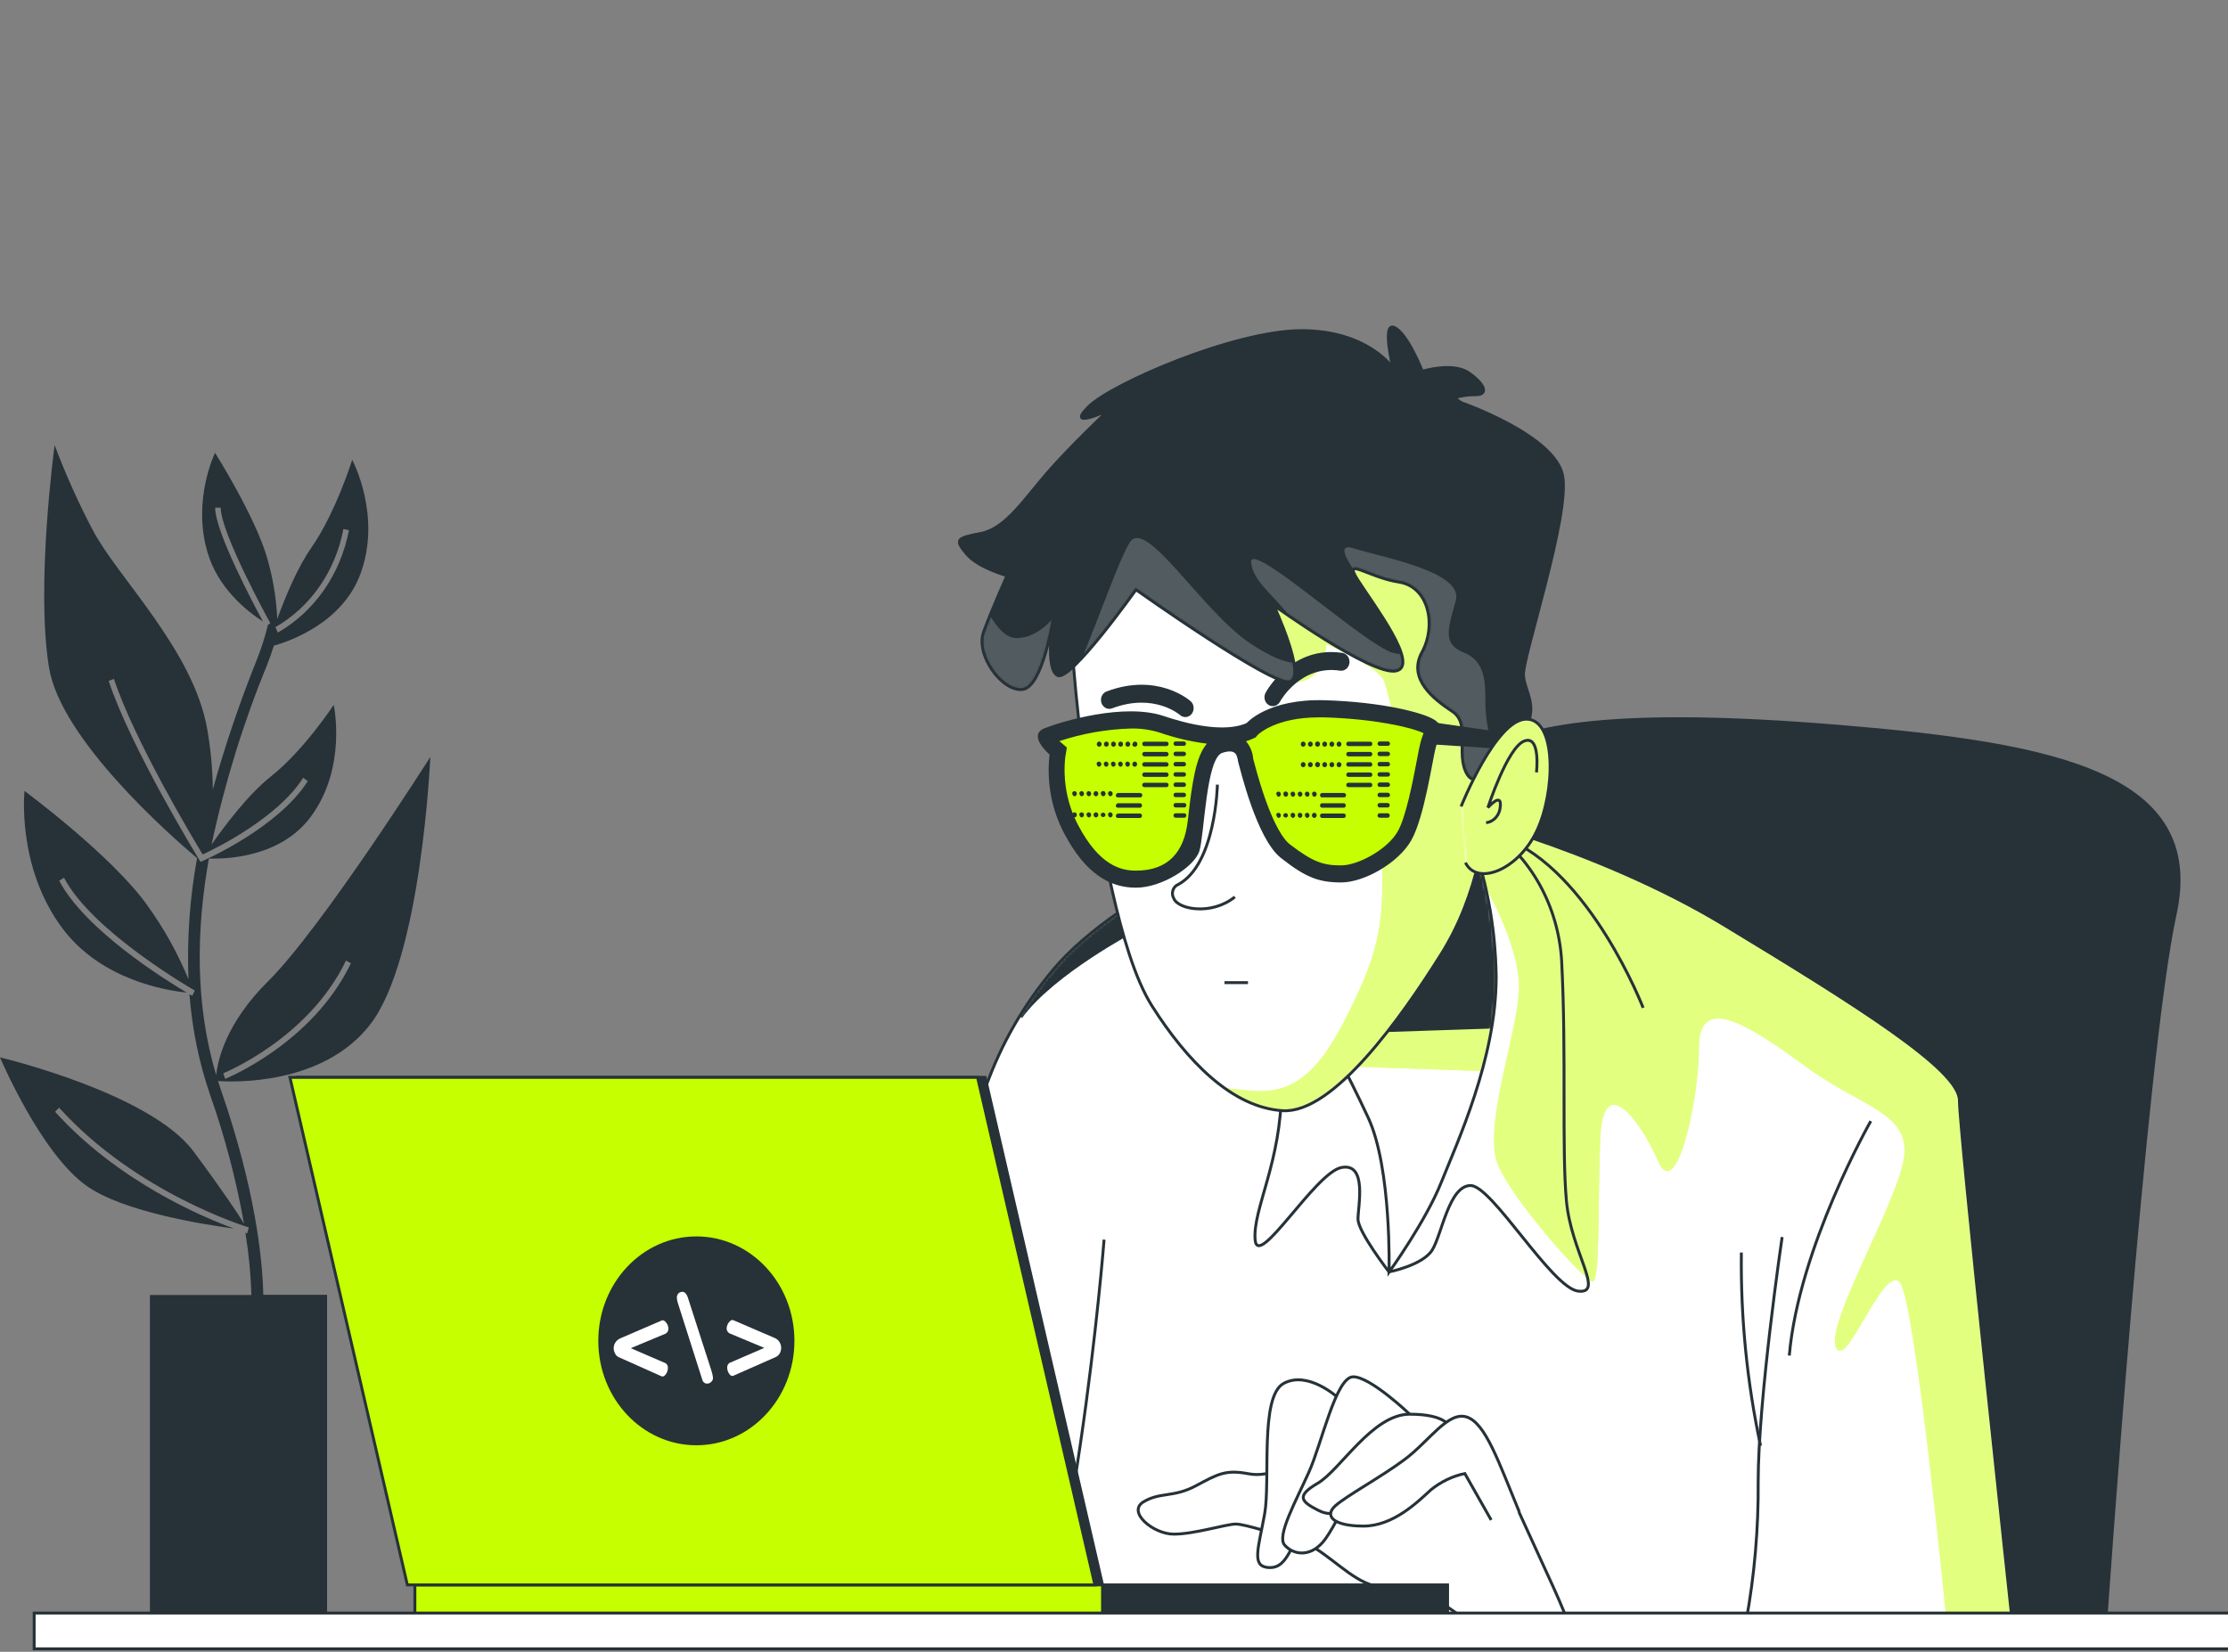<svg width="766" height="568" viewBox="0 0 766 568" fill="none" xmlns="http://www.w3.org/2000/svg">
<rect x="0" y="0" width="766" height="568" fill="#808080" stroke="none"/>
<g clipPath="url(#clip0_72_809)">
<path d="M723.977 557.397C723.977 557.397 737.326 362.568 747.814 314.373C758.302 266.178 706.815 255.924 632.446 249.772C558.076 243.619 523.752 248.746 507.543 260.026C491.334 271.305 484.145 404.466 473.219 451.779C462.292 499.092 454.15 560.473 454.15 560.473L723.977 557.397Z" fill="#263238" stroke="#263238" strokeLinecap="round" strokeLinejoin="round"/>
<path d="M66.532 395.935C76.734 409.655 81.787 417.304 83.885 420.77C81.207 405.675 77.308 390.859 72.234 376.493C68.416 365.354 66.03 353.707 65.14 341.875L66.093 342.428L66.971 340.603C66.627 340.398 31.845 320.546 22.006 301.822L20.347 302.847C29.233 319.746 56.692 336.871 64.206 341.321C57.074 340.583 34.801 336.953 21.548 319.336C5.625 298.192 8.428 271.982 8.428 271.982C8.428 271.982 38.443 294.152 50.609 311.276C56.284 319.107 61.049 327.654 64.797 336.727C64.257 322.766 65.249 308.786 67.752 295.075C57.741 286.605 20.919 254.058 16.876 229.653C12.185 201.454 18.783 153.075 18.783 153.075C22.561 163.112 26.943 172.875 31.902 182.299C40.331 198.419 66.57 223.623 71.261 250.817C72.455 257.622 73.093 264.525 73.168 271.449C77.397 256.274 82.453 241.38 88.309 226.843C89.856 222.952 91.131 218.942 92.123 214.846L92.943 214.313C92.771 214.005 75.876 183.365 75.876 174.567H73.969C73.969 182.771 86.86 207.176 90.426 213.738C84.533 209.924 74.922 202.11 71.356 189.969C65.979 171.942 73.931 155.7 73.931 155.7C73.931 155.7 88.175 178.259 92.066 192.615C93.905 199.182 95 205.965 95.326 212.815C98.053 205.35 102.229 195.219 107.035 188.349C115.463 176.249 121.089 158.12 121.089 158.12C121.089 158.12 131.386 177.254 123.892 197.414C117.733 213.964 100.208 220.321 94.144 222.024C93.477 224.218 92.733 226.351 91.913 228.402C83.71 248.375 77.287 269.141 72.73 290.419C77.096 284.164 85.334 273.151 93.133 266.999C104.46 258.057 114.739 242.388 114.739 242.388C114.739 242.388 119.43 263.922 106.825 280.883C96.528 294.726 78.221 295.403 71.814 295.239C67.486 319.644 66.99 345.115 74.331 369.725C74.808 364.947 77.478 351.944 92.199 337.404C110.772 318.946 147.938 260.292 147.938 260.292C147.938 260.292 144.982 329.631 127.172 352.416C110.849 373.314 80.033 372.083 74.96 371.735C75.304 372.822 75.647 373.909 76.028 374.996C87.756 408.896 90.235 432.665 90.521 445.237H112.45V555.08H51.544V445.298H86.44C86.212 438.133 85.523 430.992 84.381 423.929L85.01 424.113L85.525 422.062C85.143 421.96 46.986 410.393 20.308 380.882L18.936 382.297C40.465 406.127 69.335 418.391 80.414 422.452C69.392 420.996 42.486 416.628 29.996 407.932C14.054 396.858 -9.15527e-05 363.593 -9.15527e-05 363.593C-9.15527e-05 363.593 51.544 375.775 66.532 395.935ZM95.517 217.512C101.753 213.948 107.178 208.944 111.405 202.86C115.631 196.776 118.554 189.761 119.964 182.319L118.057 181.909C116.723 189.039 113.936 195.763 109.897 201.596C105.857 207.43 100.666 212.228 94.697 215.646L95.517 217.512ZM68.553 295.772L68.954 296.367L69.678 296.038C70.746 295.587 95.669 284.554 105.814 268.619L104.232 267.45C95.365 281.416 73.893 291.875 69.678 293.824C66.456 288.491 46.204 254.694 39.168 233.447L37.356 234.144C45.079 257.401 68.305 295.341 68.553 295.731V295.772ZM77.42 370.976C77.707 370.873 107.416 358.835 120.65 331.231L118.953 330.308C106.062 357.194 77.001 368.946 76.753 369.069L77.42 370.976Z" fill="#263238"/>
<path d="M493.26 278.319C493.26 278.319 547.626 290.727 592.934 318.187C638.243 345.648 673.654 367.797 673.654 378.4C673.654 389.003 691.789 557.356 691.789 557.356H279.896C279.896 557.356 320.265 464.33 326.844 424.462C333.423 384.594 340.86 358.835 362.275 333.22C383.689 307.605 446.312 274.792 493.26 278.319Z" fill="white"/>
<mask id="mask0_72_809" style="mask-type:luminance" maskUnits="userSpaceOnUse" x="279" y="278" width="413" height="280">
<path d="M493.26 278.319C493.26 278.319 547.626 290.727 592.934 318.187C638.243 345.648 673.654 367.797 673.654 378.4C673.654 389.003 691.789 557.356 691.789 557.356H279.896C279.896 557.356 320.265 464.33 326.844 424.462C333.423 384.594 340.86 358.835 362.275 333.22C383.689 307.605 446.312 274.792 493.26 278.319Z" fill="white"/>
</mask>
<g mask="url(#mask0_72_809)">
<path d="M652.945 440.643C646.843 435.967 634.638 471.57 631.168 463.202C627.697 454.835 652.945 412.608 654.68 397.575C656.415 382.543 639.882 380.697 620.699 366.649C601.515 352.6 584.105 341.341 584.105 360.086C584.105 378.831 576.268 413.408 570.166 399.442C564.064 385.475 551.001 367.592 550.143 391.936C549.285 416.279 550.143 440.663 547.512 440.663C544.88 440.663 521.387 414.433 515.285 401.308C509.183 388.183 522.264 354.467 522.264 339.475C522.264 324.483 510.06 303.873 510.06 303.873L509.278 282.646C528.786 288.389 562.843 299.976 592.934 318.208C638.243 345.587 673.654 367.797 673.654 378.4C673.654 389.003 691.789 557.356 691.789 557.356H669.249C665.054 515.663 657.254 444.027 652.945 440.643Z" fill="#C6FF00"/>
<path opacity="0.5" d="M652.945 440.643C646.843 435.967 634.638 471.57 631.168 463.202C627.697 454.835 652.945 412.608 654.68 397.575C656.415 382.543 639.882 380.697 620.699 366.649C601.515 352.6 584.105 341.341 584.105 360.086C584.105 378.831 576.268 413.408 570.166 399.442C564.064 385.475 551.001 367.592 550.143 391.936C549.285 416.279 550.143 440.663 547.512 440.663C544.88 440.663 521.387 414.433 515.285 401.308C509.183 388.183 522.264 354.467 522.264 339.475C522.264 324.483 510.06 303.873 510.06 303.873L509.278 282.646C528.786 288.389 562.843 299.976 592.934 318.208C638.243 345.587 673.654 367.797 673.654 378.4C673.654 389.003 691.789 557.356 691.789 557.356H669.249C665.054 515.663 657.254 444.027 652.945 440.643Z" fill="white"/>
<path d="M390.402 319.685C390.402 319.685 361.798 334.717 350.986 349.77C359.676 333.622 372.77 320.736 388.495 312.855L390.402 319.685Z" fill="#263238" stroke="#263238" strokeLinecap="round" strokeLinejoin="round"/>
</g>
<path d="M493.26 278.319C493.26 278.319 547.626 290.727 592.934 318.187C638.243 345.648 673.654 367.797 673.654 378.4C673.654 389.003 691.789 557.356 691.789 557.356H279.896C279.896 557.356 320.265 464.33 326.844 424.462C333.423 384.594 340.86 358.835 362.275 333.22C383.689 307.605 446.312 274.792 493.26 278.319Z" stroke="#263238" strokeLinecap="round" strokeLinejoin="round"/>
<path d="M511.357 284.533C518.73 289.455 524.898 296.206 529.344 304.22C533.79 312.235 536.385 321.279 536.909 330.595C538.549 362.486 536.909 395.278 538.549 412.977C540.189 430.676 551.726 444.888 542.668 443.986C533.61 443.083 513.016 407.665 505.598 407.665C498.18 407.665 495.72 424.503 492.421 429.815C489.122 435.126 477.547 437.362 477.547 437.362C477.547 437.362 466.888 423.621 466.888 419.191C466.888 414.761 470.187 399.688 461.167 401.472C452.147 403.256 432.354 436.91 431.515 426.267C430.675 415.623 440.591 399.606 440.591 374.011C440.591 348.417 452.033 318.187 468.585 299.586C485.137 280.985 494.5 283.159 511.357 284.533Z" fill="white"/>
<mask id="mask1_72_809" style="mask-type:luminance" maskUnits="userSpaceOnUse" x="431" y="283" width="116" height="162">
<path d="M511.357 284.533C518.73 289.455 524.898 296.206 529.344 304.22C533.79 312.235 536.385 321.279 536.909 330.595C538.549 362.486 536.909 395.278 538.549 412.977C540.189 430.676 551.726 444.888 542.668 443.986C533.61 443.083 513.016 407.665 505.598 407.665C498.18 407.665 495.72 424.503 492.421 429.815C489.122 435.126 477.547 437.362 477.547 437.362C477.547 437.362 466.888 423.621 466.888 419.191C466.888 414.761 470.187 399.688 461.167 401.472C452.147 403.256 432.354 436.91 431.515 426.267C430.675 415.623 440.591 399.606 440.591 374.011C440.591 348.417 452.033 318.187 468.585 299.586C485.137 280.985 494.5 283.159 511.357 284.533Z" fill="white"/>
</mask>
<g mask="url(#mask1_72_809)">
<path d="M509.336 284.349L511.376 284.533C518.749 289.455 524.917 296.206 529.363 304.22C533.809 312.235 536.404 321.279 536.929 330.595C538.568 362.486 536.929 395.278 538.568 412.977C539.636 424.38 544.766 434.306 545.891 439.638C539.846 434.86 520.701 412.875 515.285 401.226C509.183 388.121 522.264 354.385 522.264 339.393C522.264 324.402 510.06 303.791 510.06 303.791L509.336 284.349Z" fill="#C6FF00"/>
<path opacity="0.5" d="M509.336 284.349L511.376 284.533C518.749 289.455 524.917 296.206 529.363 304.22C533.809 312.235 536.404 321.279 536.929 330.595C538.568 362.486 536.929 395.278 538.568 412.977C539.636 424.38 544.766 434.306 545.891 439.638C539.846 434.86 520.701 412.875 515.285 401.226C509.183 388.121 522.264 354.385 522.264 339.393C522.264 324.402 510.06 303.791 510.06 303.791L509.336 284.349Z" fill="white"/>
</g>
<path d="M511.357 284.533C518.73 289.455 524.898 296.206 529.344 304.22C533.79 312.235 536.385 321.279 536.909 330.595C538.549 362.486 536.909 395.278 538.549 412.977C540.189 430.676 551.726 444.888 542.668 443.986C533.61 443.083 513.016 407.665 505.598 407.665C498.18 407.665 495.72 424.503 492.421 429.815C489.122 435.126 477.547 437.362 477.547 437.362C477.547 437.362 466.888 423.621 466.888 419.191C466.888 414.761 470.187 399.688 461.167 401.472C452.147 403.256 432.354 436.91 431.515 426.267C430.675 415.623 440.591 399.606 440.591 374.011C440.591 348.417 452.033 318.187 468.585 299.586C485.137 280.985 494.5 283.159 511.357 284.533Z" stroke="#263238" strokeLinecap="round" strokeLinejoin="round"/>
<path d="M504.511 284.759C510.841 301.006 514.195 318.415 514.389 336.03C514.389 364.044 500.926 393.023 495.529 406.538C490.133 420.053 477.566 437.444 477.566 437.444C477.566 437.444 478.482 401.718 470.396 384.327C462.311 366.936 455.141 354.385 455.141 354.385C455.141 354.385 465.019 343.761 479.397 319.623C493.775 295.485 504.511 284.759 504.511 284.759Z" fill="white"/>
<mask id="mask2_72_809" style="mask-type:luminance" maskUnits="userSpaceOnUse" x="455" y="284" width="60" height="154">
<path d="M504.511 284.759C510.841 301.006 514.195 318.415 514.389 336.03C514.389 364.044 500.926 393.023 495.529 406.538C490.133 420.053 477.566 437.444 477.566 437.444C477.566 437.444 478.482 401.718 470.396 384.327C462.311 366.936 455.141 354.385 455.141 354.385C455.141 354.385 465.019 343.761 479.397 319.623C493.775 295.485 504.511 284.759 504.511 284.759Z" fill="white"/>
</mask>
<g mask="url(#mask2_72_809)">
<path d="M461.377 365.89L464.752 342.018C468.699 336.522 473.676 329.098 479.378 319.459C493.737 295.3 504.511 284.595 504.511 284.595C510.841 300.842 514.195 318.251 514.389 335.866C514.184 346.871 512.521 357.789 509.45 368.289L461.777 366.649L461.377 365.89Z" fill="#C6FF00"/>
<path opacity="0.5" d="M461.377 365.89L464.752 342.018C468.699 336.522 473.676 329.098 479.378 319.459C493.737 295.3 504.511 284.595 504.511 284.595C510.841 300.842 514.195 318.251 514.389 335.866C514.184 346.871 512.521 357.789 509.45 368.289L461.777 366.649L461.377 365.89Z" fill="white"/>
<path d="M479.378 319.541C493.737 295.382 504.511 284.677 504.511 284.677C510.841 300.924 514.195 318.333 514.389 335.948C514.346 341.727 513.836 347.491 512.863 353.175L472.666 354.508L462.845 344.643C468.745 336.58 474.263 328.202 479.378 319.541Z" fill="#263238" stroke="#263238" strokeLinecap="round" strokeLinejoin="round"/>
</g>
<path d="M504.511 284.759C510.841 301.006 514.195 318.415 514.389 336.03C514.389 364.044 500.926 393.023 495.529 406.538C490.133 420.053 477.566 437.444 477.566 437.444C477.566 437.444 478.482 401.718 470.396 384.327C462.311 366.936 455.141 354.385 455.141 354.385C455.141 354.385 465.019 343.761 479.397 319.623C493.775 295.485 504.511 284.759 504.511 284.759Z" stroke="#263238" strokeLinecap="round" strokeLinejoin="round"/>
<path d="M564.922 346.551C564.922 346.551 546.806 299.586 517.154 288.081" stroke="#263238" strokeLinecap="round" strokeLinejoin="round"/>
<path d="M643.181 385.516C643.181 385.516 618.392 428.933 615.169 466.135" stroke="#263238" strokeLinecap="round" strokeLinejoin="round"/>
<path d="M612.709 425.385C612.709 425.385 604.471 481.209 604.471 509.469C604.602 525.526 603.222 541.557 600.352 557.315" stroke="#263238" strokeLinecap="round" strokeLinejoin="round"/>
<path d="M605.291 497.144C600.634 475.357 598.419 453.049 598.693 430.696" stroke="#263238" strokeLinecap="round" strokeLinejoin="round"/>
<path d="M379.589 426.267C379.589 426.267 377.11 458.178 371.351 497.144C365.593 536.109 362.294 555.613 362.294 555.613" stroke="#263238" strokeLinecap="round" strokeLinejoin="round"/>
<path d="M513.95 501.84C513.95 501.84 531.398 540.047 533.973 545.605C536.547 551.163 540.437 560.884 540.437 560.884H509.45C509.45 560.884 492.021 548.374 490.076 547.676C488.131 546.979 477.166 547.676 469.424 544.21C461.682 540.744 453.921 531.7 446.179 529.629C438.437 527.557 428.101 524.071 424.859 524.071C421.618 524.071 410.653 527.537 403.559 527.537C396.465 527.537 387.408 519.908 393.128 516.442C398.849 512.976 403.464 515.047 411.206 510.884C418.948 506.721 421.541 505.326 429.283 506.783C437.025 508.239 443.49 503.317 462.216 499.153C480.942 494.99 502.337 493.514 513.95 501.84Z" fill="white" stroke="#263238" strokeLinecap="round" strokeLinejoin="round"/>
<path d="M459.87 480.511C459.87 480.511 449.706 471.201 441.354 475.692C433.002 480.183 436.873 509.1 434.775 520.667C432.678 532.233 430.294 538.324 435.672 538.981C441.049 539.637 443.147 535.125 447.323 524.85C451.499 514.576 459.87 480.511 459.87 480.511Z" fill="white" stroke="#263238" strokeLinecap="round" strokeLinejoin="round"/>
<path d="M484.66 486.295C484.66 486.295 471.216 473.436 465.248 473.436C459.279 473.436 454.493 496.241 449.992 506.249C445.492 516.257 438.894 528.111 441.64 531.269C444.386 534.428 450.011 535.761 454.798 530.306C459.584 524.85 470.053 500.753 473.009 496.897C476.613 493.022 480.51 489.475 484.66 486.295Z" fill="white" stroke="#263238" strokeLinecap="round" strokeLinejoin="round"/>
<path d="M498.409 490.786C498.409 490.786 497.513 486.295 484.66 486.295C471.808 486.295 460.767 505.572 453.005 510.064C445.244 514.555 447.628 516.483 453.291 519.375C458.955 522.266 462.559 519.067 473.905 512.32C485.251 505.572 498.409 490.786 498.409 490.786Z" fill="white" stroke="#263238" strokeLinecap="round" strokeLinejoin="round"/>
<path d="M512.673 522.676L503.615 506.7C499.405 507.593 495.436 509.492 492.002 512.258C487.482 516.36 479.092 524.768 468.756 524.768C458.421 524.768 455.198 521.302 459.069 517.816C462.94 514.33 474.573 508.095 482.963 501.84C491.353 495.585 497.818 485.187 504.263 487.258C510.708 489.33 515.171 502.537 522.341 519.908" fill="white"/>
<path d="M512.673 522.676L503.615 506.7C499.405 507.593 495.436 509.492 492.002 512.258C487.482 516.36 479.092 524.768 468.756 524.768C458.421 524.768 455.198 521.302 459.069 517.816C462.94 514.33 474.573 508.095 482.963 501.84C491.353 495.585 497.818 485.187 504.263 487.258C510.708 489.33 515.171 502.537 522.341 519.908" stroke="#263238" strokeLinecap="round" strokeLinejoin="round"/>
<path d="M368.167 216.712C368.167 216.712 370.665 256.396 374.65 270.341C378.636 284.287 384.185 327.211 396.103 345.976C408.021 364.741 423.525 380.841 440.992 381.927C458.459 383.014 481.876 349.729 495.358 328.278C508.84 306.826 510.308 285.374 514.808 264.455C519.309 243.537 520.281 219.337 513.302 200.613C506.323 181.889 471.35 158.776 441.983 161.462C412.617 164.149 375.661 180.781 368.167 193.107C366.032 196.615 364.895 200.717 364.895 204.909C364.895 209.102 366.032 213.204 368.167 216.712Z" fill="white"/>
<mask id="mask3_72_809" style="mask-type:luminance" maskUnits="userSpaceOnUse" x="364" y="161" width="155" height="221">
<path d="M368.167 216.712C368.167 216.712 370.665 256.396 374.65 270.341C378.636 284.287 384.185 327.211 396.103 345.976C408.021 364.741 423.525 380.841 440.992 381.927C458.459 383.014 481.876 349.729 495.358 328.278C508.84 306.826 510.308 285.374 514.808 264.455C519.309 243.537 520.281 219.337 513.302 200.613C506.323 181.889 471.35 158.776 441.983 161.462C412.617 164.149 375.661 180.781 368.167 193.107C366.032 196.615 364.895 200.717 364.895 204.909C364.895 209.102 366.032 213.204 368.167 216.712Z" fill="white"/>
</mask>
<g mask="url(#mask3_72_809)">
<path d="M513.264 200.613C520.243 219.399 519.251 243.537 514.77 264.456C510.289 285.374 508.783 306.826 495.32 328.278C481.857 349.729 458.402 382.994 440.954 381.928C433.774 381.28 426.883 378.591 420.988 374.134L429.856 375.057C448.162 376.923 456.876 363.819 468.204 338.511C479.531 313.204 472.551 298.233 476.918 293.536C481.285 288.84 481.266 255.124 481.266 255.124C481.266 255.124 477.776 240.133 476.041 234.616C474.306 229.099 455.999 221.49 455.999 221.49C455.999 221.49 455.999 235.539 443.452 234.513C430.904 233.488 422.018 218.681 422.018 218.681L423.773 164.682C429.757 163.2 435.829 162.158 441.945 161.565C471.312 158.776 506.323 181.848 513.264 200.613Z" fill="#C6FF00"/>
<path opacity="0.5" d="M513.264 200.613C520.243 219.399 519.251 243.537 514.77 264.456C510.289 285.374 508.783 306.826 495.32 328.278C481.857 349.729 458.402 382.994 440.954 381.928C433.774 381.28 426.883 378.591 420.988 374.134L429.856 375.057C448.162 376.923 456.876 363.819 468.204 338.511C479.531 313.204 472.551 298.233 476.918 293.536C481.285 288.84 481.266 255.124 481.266 255.124C481.266 255.124 477.776 240.133 476.041 234.616C474.306 229.099 455.999 221.49 455.999 221.49C455.999 221.49 455.999 235.539 443.452 234.513C430.904 233.488 422.018 218.681 422.018 218.681L423.773 164.682C429.757 163.2 435.829 162.158 441.945 161.565C471.312 158.776 506.323 181.848 513.264 200.613Z" fill="white"/>
</g>
<path d="M368.167 216.712C368.167 216.712 370.665 256.396 374.65 270.341C378.636 284.287 384.185 327.211 396.103 345.976C408.021 364.741 423.525 380.841 440.992 381.927C458.459 383.014 481.876 349.729 495.358 328.278C508.84 306.826 510.308 285.374 514.808 264.455C519.309 243.537 520.281 219.337 513.302 200.613C506.323 181.889 471.35 158.776 441.983 161.462C412.617 164.149 375.661 180.781 368.167 193.107C366.032 196.615 364.895 200.717 364.895 204.909C364.895 209.102 366.032 213.204 368.167 216.712Z" stroke="#263238" strokeLinecap="round" strokeLinejoin="round"/>
<path d="M418.547 269.808C418.547 269.808 418.052 297.166 405.085 304.139C404.656 304.307 404.268 304.576 403.95 304.928C403.631 305.279 403.391 305.703 403.246 306.168C403.101 306.634 403.056 307.128 403.113 307.615C403.171 308.101 403.33 308.568 403.578 308.979C405.085 312.732 416.545 314.865 424.554 308.425" stroke="#263238" strokeLinecap="round" strokeLinejoin="round"/>
<path d="M407.526 246.572C408.115 246.572 408.69 246.375 409.172 246.01C409.654 245.644 410.019 245.128 410.217 244.531C410.416 243.933 410.438 243.285 410.28 242.674C410.122 242.063 409.793 241.519 409.337 241.117C408.879 240.707 397.896 231.191 380.428 237.774C379.713 238.046 379.127 238.613 378.8 239.349C378.472 240.086 378.431 240.932 378.684 241.701C378.936 242.471 379.463 243.101 380.148 243.453C380.833 243.805 381.62 243.85 382.335 243.578C396.771 238.123 405.619 245.793 405.695 245.875C406.211 246.33 406.858 246.577 407.526 246.572Z" fill="#263238"/>
<path d="M437.578 242.819C438.079 242.82 438.57 242.68 439.005 242.414C439.44 242.148 439.802 241.764 440.057 241.302C440.363 240.748 447.227 228.607 460.728 230.617C461.479 230.728 462.24 230.514 462.845 230.021C463.449 229.529 463.847 228.799 463.951 227.992C464.049 227.183 463.849 226.364 463.392 225.712C462.936 225.061 462.26 224.627 461.51 224.505C444.119 221.921 435.481 237.528 435.119 238.205C434.737 238.909 434.631 239.748 434.825 240.536C435.018 241.324 435.494 241.998 436.148 242.409C436.583 242.68 437.076 242.822 437.578 242.819Z" fill="#263238"/>
<path d="M429.074 337.896H420.988" stroke="#263238" strokeLinecap="round" strokeLinejoin="round"/>
<path d="M502.337 138.452C502.337 138.452 534.755 149.732 537.253 163.677C539.751 177.623 523.275 226.433 523.771 232.319C524.267 238.205 529.263 243.065 523.771 251.638C518.279 260.21 508.325 273.09 504.32 266.117C500.316 259.144 505.827 248.951 499.343 244.665C492.86 240.379 483.878 233.406 488.874 224.28C493.87 215.153 491.353 201.72 480.884 200.141C470.415 198.562 461.434 191.036 466.926 199.608C472.418 208.181 488.359 229.12 479.893 230.719C471.426 232.319 437.941 208.16 437.941 208.16C437.941 208.16 449.382 232.77 443.433 234.431C437.483 236.092 390.554 202.787 390.554 202.787C390.554 202.787 368.11 234.431 363.628 232.278C359.147 230.124 362.122 212.446 362.122 212.446C362.122 212.446 358.632 236.051 351.653 237.056C344.674 238.061 335.196 225.243 338.19 217.204C341.184 209.165 346.218 197.926 346.218 197.926C346.218 197.926 336.245 195.24 332.26 190.4C328.274 185.56 328.77 185.047 337.256 183.427C345.742 181.807 352.206 171.635 360.139 162.508C368.072 153.382 381.115 141.057 381.115 141.057C381.115 141.057 366.165 148.029 374.136 139.99C382.106 131.951 424.516 113.698 447.456 113.698C470.396 113.698 478.939 126.598 478.939 126.598C478.939 126.598 474.954 110.499 479.454 112.652C483.954 114.806 488.989 127.665 488.989 127.665C488.989 127.665 499.458 124.445 504.93 128.218C510.403 131.992 511.929 135.724 507.429 135.724C504.902 135.688 502.384 136.047 499.953 136.791L502.337 138.452Z" fill="#263238"/>
<mask id="mask4_72_809" style="mask-type:luminance" maskUnits="userSpaceOnUse" x="329" y="112" width="209" height="157">
<path d="M502.337 138.452C502.337 138.452 534.755 149.732 537.253 163.677C539.751 177.623 523.275 226.433 523.771 232.319C524.267 238.205 529.263 243.065 523.771 251.638C518.279 260.21 508.325 273.09 504.32 266.117C500.316 259.144 505.827 248.951 499.343 244.665C492.86 240.379 483.878 233.406 488.874 224.28C493.87 215.153 491.353 201.72 480.884 200.141C470.415 198.562 461.434 191.036 466.926 199.608C472.418 208.181 488.359 229.12 479.893 230.719C471.426 232.319 437.941 208.16 437.941 208.16C437.941 208.16 449.382 232.77 443.433 234.431C437.483 236.092 390.554 202.787 390.554 202.787C390.554 202.787 368.11 234.431 363.628 232.278C359.147 230.124 362.122 212.446 362.122 212.446C362.122 212.446 358.632 236.051 351.653 237.056C344.674 238.061 335.196 225.243 338.19 217.204C341.184 209.165 346.218 197.926 346.218 197.926C346.218 197.926 336.245 195.24 332.26 190.4C328.274 185.56 328.77 185.047 337.256 183.427C345.742 181.807 352.206 171.635 360.139 162.508C368.072 153.382 381.115 141.057 381.115 141.057C381.115 141.057 366.165 148.029 374.136 139.99C382.106 131.951 424.516 113.698 447.456 113.698C470.396 113.698 478.939 126.598 478.939 126.598C478.939 126.598 474.954 110.499 479.454 112.652C483.954 114.806 488.989 127.665 488.989 127.665C488.989 127.665 499.458 124.445 504.93 128.218C510.403 131.992 511.929 135.724 507.429 135.724C504.902 135.688 502.384 136.047 499.953 136.791L502.337 138.452Z" fill="white"/>
</mask>
<g mask="url(#mask4_72_809)">
<g opacity="0.2">
<path d="M504.32 266.055C500.335 259.082 505.827 248.89 499.343 244.603C492.86 240.317 483.878 233.344 488.874 224.218C493.87 215.092 491.353 201.659 480.884 200.08C473.009 198.87 465.972 194.317 465.305 195.814C461.93 190.81 460.48 186.995 465.305 188.533C474.572 191.528 503.291 196.511 500.526 206.478C497.76 216.445 495.892 221.408 503.291 224.403C510.689 227.397 510.708 234.37 510.708 242.347C510.708 249.156 513.702 260.456 514.522 263.594C510.499 267.655 506.513 269.89 504.32 266.055Z" fill="white"/>
<path d="M362.179 212.426L361.531 222.413C361.531 222.413 361.397 223.008 361.226 223.992C361.238 220.302 361.532 216.619 362.103 212.979C361.512 216.527 358.06 236.113 351.71 237.097C344.731 238.164 335.254 225.284 338.248 217.245C338.896 215.522 339.64 213.636 340.383 211.749C342.691 215.625 345.856 219.419 349.479 219.419C356.897 219.419 362.179 212.426 362.179 212.426Z" fill="white"/>
<path d="M372.038 226.248C378.178 211.4 384.91 192.143 388.399 186.544C393.948 177.582 413.418 210.457 430.084 221.408C436.892 225.879 441.793 227.828 444.901 227.869C445.511 231.293 445.301 234.021 443.49 234.411C437.502 236.031 390.611 202.766 390.611 202.766C384.808 210.939 378.608 218.777 372.038 226.248Z" fill="white"/>
<path d="M481.857 224.854C482.772 227.951 482.429 230.166 479.95 230.658C473.543 231.868 452.948 218.353 443.223 211.749C437.712 204.469 430.885 199.977 430.141 193.517C429.226 185.539 464.466 217.43 476.46 223.418C478.103 224.42 479.97 224.916 481.857 224.854Z" fill="white"/>
</g>
</g>
<path d="M502.337 138.452C502.337 138.452 534.755 149.732 537.253 163.677C539.751 177.623 523.275 226.433 523.771 232.319C524.267 238.205 529.263 243.065 523.771 251.638C518.279 260.21 508.325 273.09 504.32 266.117C500.316 259.144 505.827 248.951 499.343 244.665C492.86 240.379 483.878 233.406 488.874 224.28C493.87 215.153 491.353 201.72 480.884 200.141C470.415 198.562 461.434 191.036 466.926 199.608C472.418 208.181 488.359 229.12 479.893 230.719C471.426 232.319 437.941 208.16 437.941 208.16C437.941 208.16 449.382 232.77 443.433 234.431C437.483 236.092 390.554 202.787 390.554 202.787C390.554 202.787 368.11 234.431 363.628 232.278C359.147 230.124 362.122 212.446 362.122 212.446C362.122 212.446 358.632 236.051 351.653 237.056C344.674 238.061 335.196 225.243 338.19 217.204C341.184 209.165 346.218 197.926 346.218 197.926C346.218 197.926 336.245 195.24 332.26 190.4C328.274 185.56 328.77 185.047 337.256 183.427C345.742 181.807 352.206 171.635 360.139 162.508C368.072 153.382 381.115 141.057 381.115 141.057C381.115 141.057 366.165 148.029 374.136 139.99C382.106 131.951 424.516 113.698 447.456 113.698C470.396 113.698 478.939 126.598 478.939 126.598C478.939 126.598 474.954 110.499 479.454 112.652C483.954 114.806 488.989 127.665 488.989 127.665C488.989 127.665 499.458 124.445 504.93 128.218C510.403 131.992 511.929 135.724 507.429 135.724C504.902 135.688 502.384 136.047 499.953 136.791L502.337 138.452Z" stroke="#263238" strokeLinecap="round" strokeLinejoin="round"/>
<path d="M428.616 248.623C428.616 248.623 435.9 240.194 455.503 240.789C475.106 241.384 489.122 245.014 493.031 247.434C496.941 249.854 494.71 252.848 493.604 257.073C492.497 261.297 489.675 281.149 485.194 288.984C480.713 296.818 468.947 303.442 461.11 303.442C453.272 303.442 448.791 301.637 440.382 295.013C431.972 288.389 426.385 264.25 425.813 262.487C425.241 260.723 425.813 257.073 420.226 258.877C414.638 260.682 414.066 287.179 412.369 292.614C410.672 298.048 399.498 305.247 390.535 305.247C381.573 305.247 373.163 300.427 365.879 286.584C361.528 278.359 359.763 268.843 360.844 259.451C360.844 259.451 353.007 252.827 359.166 250.407C365.326 247.987 386.511 241.671 400.051 246.203C416.297 251.638 424.707 250.428 428.616 248.623Z" fill="#263238"/>
<path d="M490.228 248.028L527.775 253.443V258.262L490.8 255.862C490.8 255.862 494.195 249.833 490.228 248.028Z" fill="#263238"/>
<path d="M390.554 299.381C401.538 299.381 407.144 293.106 408.365 282.216C409.833 269.172 411.13 260.087 414.943 255.719C409.334 255.002 403.803 253.697 398.43 251.822C395.283 250.884 392.026 250.441 388.762 250.51C380.437 250.758 372.182 252.213 364.22 254.837L366.794 257.052L366.222 260.518C365.4 268.551 366.947 276.658 370.646 283.692C378.026 297.761 385.501 299.381 390.554 299.381ZM461.11 297.577C466.83 297.577 476.956 292.183 480.541 285.907C483.421 280.903 485.823 268.229 487.12 261.441C487.635 258.693 488.016 256.703 488.34 255.452C488.665 254.201 488.932 253.504 489.237 252.602L489.408 252.089C485.003 250.038 472.532 247.208 455.351 246.675H453.444C438.398 246.675 432.601 252.581 432.468 252.643L431.686 253.566L430.618 254.058C429.888 254.378 429.144 254.659 428.387 254.899C429.689 256.42 430.533 258.328 430.809 260.374V260.764C430.809 260.867 430.981 261.359 431.171 262.097C436.739 283.241 441.564 288.86 443.395 290.296C451.537 296.51 454.931 297.577 461.11 297.577Z" fill="#C6FF00"/>
<path d="M474.306 256.478H477.185C477.371 256.473 477.547 256.391 477.679 256.25C477.81 256.109 477.886 255.919 477.891 255.719C477.891 255.518 477.816 255.325 477.684 255.182C477.552 255.04 477.372 254.96 477.185 254.96H474.306C474.213 254.96 474.121 254.98 474.036 255.018C473.95 255.056 473.872 255.112 473.807 255.182C473.741 255.253 473.689 255.336 473.654 255.429C473.618 255.521 473.6 255.619 473.6 255.719C473.605 255.919 473.681 256.109 473.812 256.25C473.943 256.391 474.12 256.473 474.306 256.478ZM473.6 259.246C473.6 259.147 473.618 259.048 473.654 258.956C473.689 258.864 473.741 258.78 473.807 258.71C473.872 258.639 473.95 258.583 474.036 258.545C474.121 258.507 474.213 258.488 474.306 258.488H477.185C477.372 258.488 477.552 258.567 477.684 258.71C477.816 258.852 477.891 259.045 477.891 259.246C477.886 259.446 477.81 259.636 477.679 259.777C477.547 259.918 477.371 260 477.185 260.005H474.306C474.12 260 473.943 259.918 473.812 259.777C473.681 259.636 473.605 259.446 473.6 259.246ZM473.6 262.774C473.605 262.574 473.681 262.384 473.812 262.243C473.943 262.102 474.12 262.02 474.306 262.015H477.185C477.371 262.02 477.547 262.102 477.679 262.243C477.81 262.384 477.886 262.574 477.891 262.774C477.891 262.975 477.816 263.168 477.684 263.31C477.552 263.453 477.372 263.533 477.185 263.533H474.306C474.213 263.533 474.121 263.513 474.036 263.475C473.95 263.437 473.872 263.381 473.807 263.31C473.741 263.24 473.689 263.156 473.654 263.064C473.618 262.972 473.6 262.873 473.6 262.774ZM473.6 266.301C473.605 266.102 473.681 265.912 473.812 265.77C473.943 265.629 474.12 265.548 474.306 265.542H477.185C477.371 265.548 477.547 265.629 477.679 265.77C477.81 265.912 477.886 266.102 477.891 266.301C477.891 266.502 477.816 266.695 477.684 266.838C477.552 266.98 477.372 267.06 477.185 267.06H474.306C474.213 267.06 474.121 267.04 474.036 267.002C473.95 266.964 473.872 266.908 473.807 266.838C473.741 266.767 473.689 266.684 473.654 266.592C473.618 266.5 473.6 266.401 473.6 266.301ZM473.6 269.829C473.605 269.629 473.681 269.439 473.812 269.298C473.943 269.157 474.12 269.075 474.306 269.07H477.185C477.371 269.075 477.547 269.157 477.679 269.298C477.81 269.439 477.886 269.629 477.891 269.829C477.891 270.03 477.816 270.223 477.684 270.365C477.552 270.508 477.372 270.587 477.185 270.587H474.306C474.213 270.587 474.121 270.568 474.036 270.53C473.95 270.492 473.872 270.436 473.807 270.365C473.741 270.295 473.689 270.211 473.654 270.119C473.618 270.027 473.6 269.928 473.6 269.829ZM473.6 273.356C473.605 273.156 473.681 272.967 473.812 272.825C473.943 272.684 474.12 272.602 474.306 272.597H477.185C477.371 272.602 477.547 272.684 477.679 272.825C477.81 272.967 477.886 273.156 477.891 273.356C477.891 273.557 477.816 273.75 477.684 273.893C477.552 274.035 477.372 274.115 477.185 274.115H474.306C474.213 274.115 474.121 274.095 474.036 274.057C473.95 274.019 473.872 273.963 473.807 273.893C473.741 273.822 473.689 273.739 473.654 273.647C473.618 273.554 473.6 273.456 473.6 273.356ZM473.6 276.884C473.605 276.684 473.681 276.494 473.812 276.353C473.943 276.212 474.12 276.13 474.306 276.125H477.185C477.355 276.155 477.509 276.248 477.62 276.389C477.731 276.53 477.792 276.709 477.792 276.894C477.792 277.079 477.731 277.257 477.62 277.398C477.509 277.539 477.355 277.633 477.185 277.663H474.306C474.117 277.658 473.937 277.573 473.805 277.427C473.674 277.282 473.6 277.087 473.6 276.884ZM473.6 280.411C473.605 280.211 473.681 280.021 473.812 279.88C473.943 279.739 474.12 279.657 474.306 279.652H477.185C477.355 279.682 477.509 279.776 477.62 279.917C477.731 280.058 477.792 280.236 477.792 280.421C477.792 280.606 477.731 280.785 477.62 280.926C477.509 281.067 477.355 281.16 477.185 281.19H474.306C474.117 281.185 473.937 281.101 473.805 280.955C473.674 280.809 473.6 280.614 473.6 280.411ZM462.864 255.801C462.861 255.701 462.878 255.601 462.912 255.507C462.947 255.414 462.999 255.329 463.065 255.258C463.131 255.187 463.21 255.131 463.297 255.094C463.383 255.057 463.476 255.039 463.57 255.042H471.102C471.195 255.039 471.288 255.057 471.375 255.094C471.462 255.131 471.541 255.187 471.607 255.258C471.673 255.329 471.725 255.414 471.759 255.507C471.794 255.601 471.81 255.701 471.807 255.801C471.807 256.002 471.733 256.195 471.601 256.337C471.468 256.48 471.289 256.56 471.102 256.56H463.57C463.47 256.56 463.372 256.538 463.281 256.495C463.19 256.452 463.108 256.389 463.042 256.309C462.975 256.23 462.925 256.136 462.894 256.035C462.864 255.933 462.853 255.825 462.864 255.719V255.801ZM462.864 259.328C462.861 259.228 462.878 259.128 462.912 259.035C462.947 258.941 462.999 258.857 463.065 258.786C463.131 258.714 463.21 258.659 463.297 258.622C463.383 258.584 463.476 258.567 463.57 258.57H471.102C471.195 258.567 471.288 258.584 471.375 258.622C471.462 258.659 471.541 258.714 471.607 258.786C471.673 258.857 471.725 258.941 471.759 259.035C471.794 259.128 471.81 259.228 471.807 259.328C471.807 259.53 471.733 259.723 471.601 259.865C471.468 260.007 471.289 260.087 471.102 260.087H463.57C463.47 260.088 463.372 260.066 463.281 260.023C463.19 259.98 463.108 259.916 463.042 259.837C462.975 259.757 462.925 259.664 462.894 259.562C462.864 259.46 462.853 259.353 462.864 259.246V259.328ZM462.864 262.856C462.864 262.655 462.938 262.462 463.071 262.319C463.203 262.177 463.382 262.097 463.57 262.097H471.102C471.289 262.097 471.468 262.177 471.601 262.319C471.733 262.462 471.807 262.655 471.807 262.856C471.81 262.956 471.794 263.056 471.759 263.15C471.725 263.243 471.673 263.328 471.607 263.399C471.541 263.47 471.462 263.525 471.375 263.563C471.288 263.6 471.195 263.617 471.102 263.615H463.57C463.469 263.619 463.369 263.599 463.277 263.557C463.184 263.515 463.101 263.452 463.034 263.371C462.967 263.291 462.917 263.196 462.887 263.093C462.858 262.99 462.85 262.881 462.864 262.774V262.856ZM462.864 266.383C462.864 266.182 462.938 265.989 463.071 265.847C463.203 265.704 463.382 265.624 463.57 265.624H471.102C471.289 265.624 471.468 265.704 471.601 265.847C471.733 265.989 471.807 266.182 471.807 266.383C471.81 266.484 471.794 266.584 471.759 266.677C471.725 266.77 471.673 266.855 471.607 266.926C471.541 266.997 471.462 267.053 471.375 267.09C471.288 267.127 471.195 267.145 471.102 267.142H463.57C463.469 267.146 463.369 267.126 463.277 267.084C463.184 267.042 463.101 266.979 463.034 266.899C462.967 266.819 462.917 266.724 462.887 266.62C462.858 266.517 462.85 266.408 462.864 266.301V266.383ZM462.864 269.911C462.864 269.709 462.938 269.516 463.071 269.374C463.203 269.232 463.382 269.152 463.57 269.152H471.102C471.289 269.152 471.468 269.232 471.601 269.374C471.733 269.516 471.807 269.709 471.807 269.911C471.81 270.011 471.794 270.111 471.759 270.204C471.725 270.298 471.673 270.383 471.607 270.454C471.541 270.525 471.462 270.58 471.375 270.618C471.288 270.655 471.195 270.672 471.102 270.67H463.57C463.469 270.674 463.369 270.654 463.277 270.612C463.184 270.57 463.101 270.507 463.034 270.426C462.967 270.346 462.917 270.251 462.887 270.148C462.858 270.045 462.85 269.936 462.864 269.829V269.911ZM453.825 273.438C453.83 273.235 453.909 273.042 454.044 272.9C454.18 272.759 454.361 272.679 454.55 272.679H462.082C462.268 272.685 462.444 272.766 462.576 272.907C462.707 273.048 462.783 273.239 462.788 273.438C462.788 273.639 462.713 273.832 462.581 273.975C462.449 274.117 462.269 274.197 462.082 274.197H454.55C454.449 274.201 454.348 274.181 454.255 274.139C454.162 274.097 454.078 274.034 454.009 273.954C453.94 273.875 453.889 273.78 453.857 273.677C453.825 273.574 453.814 273.464 453.825 273.356V273.438ZM453.825 276.966C453.83 276.762 453.909 276.569 454.044 276.428C454.18 276.286 454.361 276.207 454.55 276.207H462.082C462.252 276.237 462.406 276.33 462.517 276.471C462.629 276.612 462.69 276.791 462.69 276.976C462.69 277.161 462.629 277.34 462.517 277.48C462.406 277.621 462.252 277.715 462.082 277.745H454.55C454.448 277.746 454.347 277.723 454.254 277.679C454.161 277.635 454.077 277.57 454.009 277.488C453.94 277.407 453.889 277.311 453.857 277.207C453.825 277.103 453.815 276.993 453.825 276.884V276.966ZM453.825 280.493C453.83 280.29 453.909 280.097 454.044 279.955C454.18 279.813 454.361 279.734 454.55 279.734H462.082C462.252 279.764 462.406 279.858 462.517 279.999C462.629 280.14 462.69 280.318 462.69 280.503C462.69 280.688 462.629 280.867 462.517 281.008C462.406 281.149 462.252 281.242 462.082 281.272H454.55C454.448 281.273 454.347 281.25 454.254 281.206C454.161 281.162 454.077 281.097 454.009 281.016C453.94 280.935 453.889 280.839 453.857 280.734C453.825 280.63 453.815 280.52 453.825 280.411V280.493ZM459.546 255.883C459.546 255.649 459.632 255.425 459.786 255.259C459.94 255.094 460.149 255.001 460.366 255.001C460.583 255.001 460.792 255.094 460.946 255.259C461.1 255.425 461.186 255.649 461.186 255.883C461.186 256.117 461.1 256.341 460.946 256.507C460.792 256.672 460.583 256.765 460.366 256.765C460.244 256.767 460.123 256.74 460.013 256.686C459.902 256.632 459.803 256.552 459.725 256.452C459.646 256.351 459.589 256.234 459.559 256.107C459.528 255.98 459.523 255.848 459.546 255.719V255.883ZM457.086 255.883C457.086 255.649 457.173 255.425 457.326 255.259C457.48 255.094 457.689 255.001 457.906 255.001C458.124 255.001 458.332 255.094 458.486 255.259C458.64 255.425 458.726 255.649 458.726 255.883C458.726 256.117 458.64 256.341 458.486 256.507C458.332 256.672 458.124 256.765 457.906 256.765C457.784 256.767 457.664 256.74 457.553 256.686C457.442 256.632 457.343 256.552 457.265 256.452C457.186 256.351 457.13 256.234 457.099 256.107C457.068 255.98 457.063 255.848 457.086 255.719V255.883ZM454.626 255.883C454.626 255.649 454.713 255.425 454.866 255.259C455.02 255.094 455.229 255.001 455.446 255.001C455.664 255.001 455.872 255.094 456.026 255.259C456.18 255.425 456.266 255.649 456.266 255.883C456.266 256.117 456.18 256.341 456.026 256.507C455.872 256.672 455.664 256.765 455.446 256.765C455.324 256.767 455.204 256.74 455.093 256.686C454.982 256.632 454.883 256.552 454.805 256.452C454.726 256.351 454.67 256.234 454.639 256.107C454.608 255.98 454.604 255.848 454.626 255.719V255.883ZM452.147 255.883C452.143 255.704 452.189 255.527 452.279 255.376C452.369 255.225 452.499 255.106 452.652 255.035C452.805 254.963 452.974 254.943 453.138 254.975C453.302 255.007 453.453 255.092 453.572 255.217C453.692 255.342 453.774 255.503 453.808 255.679C453.841 255.854 453.826 256.037 453.763 256.203C453.7 256.369 453.593 256.511 453.454 256.611C453.316 256.711 453.153 256.765 452.986 256.765C452.864 256.767 452.743 256.739 452.631 256.685C452.519 256.631 452.42 256.552 452.34 256.452C452.26 256.352 452.202 256.235 452.168 256.108C452.135 255.982 452.128 255.849 452.147 255.719V255.883ZM449.687 255.883C449.687 255.649 449.774 255.425 449.927 255.259C450.081 255.094 450.29 255.001 450.507 255.001C450.725 255.001 450.933 255.094 451.087 255.259C451.241 255.425 451.327 255.649 451.327 255.883C451.327 256.117 451.241 256.341 451.087 256.507C450.933 256.672 450.725 256.765 450.507 256.765C450.385 256.767 450.265 256.74 450.154 256.686C450.043 256.632 449.945 256.552 449.866 256.452C449.788 256.351 449.731 256.234 449.7 256.107C449.669 255.98 449.665 255.848 449.687 255.719V255.883ZM447.227 255.883C447.227 255.649 447.314 255.425 447.468 255.259C447.621 255.094 447.83 255.001 448.047 255.001C448.265 255.001 448.473 255.094 448.627 255.259C448.781 255.425 448.867 255.649 448.867 255.883C448.867 256.117 448.781 256.341 448.627 256.507C448.473 256.672 448.265 256.765 448.047 256.765C447.926 256.767 447.805 256.74 447.694 256.686C447.583 256.632 447.485 256.552 447.406 256.452C447.328 256.351 447.271 256.234 447.24 256.107C447.209 255.98 447.205 255.848 447.227 255.719V255.883ZM459.546 262.938C459.546 262.704 459.632 262.48 459.786 262.314C459.94 262.149 460.149 262.056 460.366 262.056C460.583 262.056 460.792 262.149 460.946 262.314C461.1 262.48 461.186 262.704 461.186 262.938C461.186 263.172 461.1 263.396 460.946 263.561C460.792 263.727 460.583 263.82 460.366 263.82C460.244 263.822 460.123 263.795 460.013 263.741C459.902 263.687 459.803 263.607 459.725 263.506C459.646 263.406 459.589 263.289 459.559 263.162C459.528 263.035 459.523 262.903 459.546 262.774V262.938ZM457.086 262.938C457.086 262.704 457.173 262.48 457.326 262.314C457.48 262.149 457.689 262.056 457.906 262.056C458.124 262.056 458.332 262.149 458.486 262.314C458.64 262.48 458.726 262.704 458.726 262.938C458.726 263.172 458.64 263.396 458.486 263.561C458.332 263.727 458.124 263.82 457.906 263.82C457.784 263.822 457.664 263.795 457.553 263.741C457.442 263.687 457.343 263.607 457.265 263.506C457.186 263.406 457.13 263.289 457.099 263.162C457.068 263.035 457.063 262.903 457.086 262.774V262.938ZM454.626 262.938C454.626 262.704 454.713 262.48 454.866 262.314C455.02 262.149 455.229 262.056 455.446 262.056C455.664 262.056 455.872 262.149 456.026 262.314C456.18 262.48 456.266 262.704 456.266 262.938C456.266 263.172 456.18 263.396 456.026 263.561C455.872 263.727 455.664 263.82 455.446 263.82C455.324 263.822 455.204 263.795 455.093 263.741C454.982 263.687 454.883 263.607 454.805 263.506C454.726 263.406 454.67 263.289 454.639 263.162C454.608 263.035 454.604 262.903 454.626 262.774V262.938ZM452.147 262.938C452.143 262.759 452.189 262.582 452.279 262.431C452.369 262.28 452.499 262.161 452.652 262.09C452.805 262.018 452.974 261.997 453.138 262.03C453.302 262.062 453.453 262.147 453.572 262.272C453.692 262.397 453.774 262.558 453.808 262.734C453.841 262.909 453.826 263.092 453.763 263.258C453.7 263.424 453.593 263.566 453.454 263.666C453.316 263.766 453.153 263.82 452.986 263.82C452.864 263.821 452.743 263.794 452.631 263.74C452.519 263.686 452.42 263.607 452.34 263.507C452.26 263.407 452.202 263.29 452.168 263.163C452.135 263.037 452.128 262.904 452.147 262.774V262.938ZM449.687 262.938C449.687 262.704 449.774 262.48 449.927 262.314C450.081 262.149 450.29 262.056 450.507 262.056C450.725 262.056 450.933 262.149 451.087 262.314C451.241 262.48 451.327 262.704 451.327 262.938C451.327 263.172 451.241 263.396 451.087 263.561C450.933 263.727 450.725 263.82 450.507 263.82C450.385 263.822 450.265 263.795 450.154 263.741C450.043 263.687 449.945 263.607 449.866 263.506C449.788 263.406 449.731 263.289 449.7 263.162C449.669 263.035 449.665 262.903 449.687 262.774V262.938ZM447.227 262.938C447.227 262.704 447.314 262.48 447.468 262.314C447.621 262.149 447.83 262.056 448.047 262.056C448.265 262.056 448.473 262.149 448.627 262.314C448.781 262.48 448.867 262.704 448.867 262.938C448.867 263.172 448.781 263.396 448.627 263.561C448.473 263.727 448.265 263.82 448.047 263.82C447.926 263.822 447.805 263.795 447.694 263.741C447.583 263.687 447.485 263.607 447.406 263.506C447.328 263.406 447.271 263.289 447.24 263.162C447.209 263.035 447.205 262.903 447.227 262.774V262.938ZM451.041 273.089C451.041 272.915 451.089 272.745 451.179 272.6C451.27 272.455 451.398 272.342 451.547 272.275C451.697 272.208 451.862 272.191 452.021 272.225C452.18 272.259 452.326 272.343 452.441 272.466C452.556 272.589 452.634 272.746 452.665 272.917C452.697 273.089 452.681 273.266 452.619 273.427C452.557 273.588 452.452 273.726 452.317 273.823C452.182 273.92 452.023 273.971 451.861 273.971C451.748 273.959 451.638 273.922 451.538 273.862C451.439 273.801 451.352 273.719 451.284 273.621C451.216 273.522 451.167 273.409 451.142 273.29C451.117 273.17 451.115 273.046 451.137 272.925L451.041 273.089ZM448.581 273.089C448.581 272.856 448.668 272.631 448.821 272.466C448.975 272.301 449.184 272.208 449.401 272.208C449.619 272.208 449.827 272.301 449.981 272.466C450.135 272.631 450.221 272.856 450.221 273.089C450.221 273.323 450.135 273.548 449.981 273.713C449.827 273.878 449.619 273.971 449.401 273.971C449.288 273.959 449.178 273.922 449.078 273.862C448.979 273.801 448.892 273.719 448.824 273.621C448.756 273.522 448.707 273.409 448.682 273.29C448.657 273.17 448.655 273.046 448.677 272.925L448.581 273.089ZM446.121 273.089C446.121 272.856 446.208 272.631 446.362 272.466C446.515 272.301 446.724 272.208 446.941 272.208C447.159 272.208 447.367 272.301 447.521 272.466C447.675 272.631 447.761 272.856 447.761 273.089C447.761 273.323 447.675 273.548 447.521 273.713C447.367 273.878 447.159 273.971 446.941 273.971C446.828 273.959 446.718 273.922 446.618 273.862C446.519 273.801 446.432 273.719 446.364 273.621C446.296 273.522 446.248 273.409 446.222 273.29C446.197 273.17 446.195 273.046 446.217 272.925L446.121 273.089ZM443.661 273.089C443.661 272.856 443.748 272.631 443.902 272.466C444.055 272.301 444.264 272.208 444.481 272.208C444.699 272.208 444.907 272.301 445.061 272.466C445.215 272.631 445.301 272.856 445.301 273.089C445.301 273.323 445.215 273.548 445.061 273.713C444.907 273.878 444.699 273.971 444.481 273.971C444.368 273.959 444.258 273.922 444.158 273.862C444.059 273.801 443.972 273.719 443.904 273.621C443.836 273.522 443.788 273.409 443.762 273.29C443.737 273.17 443.735 273.046 443.757 272.925L443.661 273.089ZM441.182 273.089C441.179 272.909 441.225 272.732 441.316 272.581C441.407 272.429 441.537 272.31 441.692 272.24C441.846 272.169 442.016 272.149 442.18 272.183C442.345 272.217 442.496 272.304 442.615 272.431C442.733 272.559 442.813 272.721 442.845 272.898C442.877 273.075 442.859 273.258 442.793 273.424C442.727 273.59 442.617 273.73 442.476 273.828C442.335 273.925 442.17 273.975 442.002 273.971C441.889 273.959 441.779 273.922 441.679 273.862C441.58 273.801 441.493 273.719 441.425 273.621C441.357 273.522 441.309 273.409 441.283 273.29C441.258 273.17 441.256 273.046 441.278 272.925L441.182 273.089ZM438.723 273.089C438.723 272.856 438.809 272.631 438.963 272.466C439.117 272.301 439.325 272.208 439.543 272.208C439.76 272.208 439.969 272.301 440.122 272.466C440.276 272.631 440.363 272.856 440.363 273.089C440.363 273.323 440.276 273.548 440.122 273.713C439.969 273.878 439.76 273.971 439.543 273.971C439.436 273.949 439.334 273.905 439.243 273.84C439.153 273.775 439.075 273.692 439.015 273.594C438.954 273.497 438.913 273.388 438.892 273.273C438.871 273.158 438.872 273.04 438.894 272.925L438.723 273.089ZM451.041 280.37C451.041 280.136 451.128 279.912 451.281 279.746C451.435 279.581 451.644 279.488 451.861 279.488C452.079 279.488 452.287 279.581 452.441 279.746C452.595 279.912 452.681 280.136 452.681 280.37C452.681 280.604 452.595 280.828 452.441 280.994C452.287 281.159 452.079 281.252 451.861 281.252C451.644 281.252 451.435 281.159 451.281 280.994C451.128 280.828 451.041 280.604 451.041 280.37ZM448.581 280.37C448.581 280.136 448.668 279.912 448.821 279.746C448.975 279.581 449.184 279.488 449.401 279.488C449.619 279.488 449.827 279.581 449.981 279.746C450.135 279.912 450.221 280.136 450.221 280.37C450.216 280.602 450.128 280.824 449.976 280.988C449.823 281.152 449.617 281.247 449.401 281.252C449.288 281.24 449.178 281.202 449.078 281.142C448.979 281.082 448.892 281 448.824 280.901C448.756 280.803 448.707 280.69 448.682 280.57C448.657 280.451 448.655 280.326 448.677 280.206L448.581 280.37ZM446.121 280.37C446.121 280.136 446.208 279.912 446.362 279.746C446.515 279.581 446.724 279.488 446.941 279.488C447.159 279.488 447.367 279.581 447.521 279.746C447.675 279.912 447.761 280.136 447.761 280.37C447.756 280.602 447.669 280.824 447.516 280.988C447.363 281.152 447.157 281.247 446.941 281.252C446.828 281.24 446.718 281.202 446.618 281.142C446.519 281.082 446.432 281 446.364 280.901C446.296 280.803 446.248 280.69 446.222 280.57C446.197 280.451 446.195 280.326 446.217 280.206L446.121 280.37ZM443.661 280.37C443.661 280.136 443.748 279.912 443.902 279.746C444.055 279.581 444.264 279.488 444.481 279.488C444.699 279.488 444.907 279.581 445.061 279.746C445.215 279.912 445.301 280.136 445.301 280.37C445.297 280.602 445.209 280.824 445.056 280.988C444.903 281.152 444.697 281.247 444.481 281.252C444.368 281.24 444.258 281.202 444.158 281.142C444.059 281.082 443.972 281 443.904 280.901C443.836 280.803 443.788 280.69 443.762 280.57C443.737 280.451 443.735 280.326 443.757 280.206L443.661 280.37ZM441.182 280.37C441.213 280.157 441.313 279.962 441.465 279.821C441.617 279.681 441.811 279.603 442.012 279.603C442.213 279.603 442.407 279.681 442.559 279.821C442.711 279.962 442.811 280.157 442.842 280.37C442.811 280.583 442.711 280.778 442.559 280.919C442.407 281.059 442.213 281.137 442.012 281.137C441.811 281.137 441.617 281.059 441.465 280.919C441.313 280.778 441.213 280.583 441.182 280.37ZM438.723 280.37C438.723 280.136 438.809 279.912 438.963 279.746C439.117 279.581 439.325 279.488 439.543 279.488C439.76 279.488 439.969 279.581 440.122 279.746C440.276 279.912 440.363 280.136 440.363 280.37C440.363 280.604 440.276 280.828 440.122 280.994C439.969 281.159 439.76 281.252 439.543 281.252C439.329 281.202 439.142 281.066 439.021 280.87C438.9 280.675 438.855 280.437 438.894 280.206L438.723 280.37Z" fill="#263238"/>
<path d="M404.169 256.478H407.03C407.219 256.478 407.4 256.398 407.536 256.257C407.671 256.115 407.749 255.922 407.754 255.719C407.754 255.617 407.736 255.517 407.699 255.424C407.662 255.33 407.609 255.246 407.541 255.175C407.474 255.104 407.393 255.049 407.306 255.012C407.218 254.975 407.124 254.957 407.03 254.96H404.169C404.076 254.957 403.983 254.975 403.896 255.012C403.81 255.049 403.731 255.105 403.665 255.176C403.599 255.247 403.547 255.332 403.512 255.425C403.478 255.519 403.461 255.618 403.464 255.719C403.464 255.92 403.538 256.113 403.671 256.255C403.803 256.398 403.982 256.478 404.169 256.478ZM403.464 259.246C403.461 259.146 403.478 259.046 403.512 258.953C403.547 258.859 403.599 258.774 403.665 258.703C403.731 258.632 403.81 258.577 403.896 258.54C403.983 258.502 404.076 258.485 404.169 258.488H407.03C407.124 258.485 407.218 258.502 407.306 258.539C407.393 258.576 407.474 258.632 407.541 258.702C407.609 258.773 407.662 258.858 407.699 258.951C407.736 259.045 407.754 259.145 407.754 259.246C407.749 259.449 407.671 259.642 407.536 259.784C407.4 259.926 407.219 260.005 407.03 260.005H404.169C404.077 260.005 403.985 259.985 403.899 259.947C403.814 259.909 403.736 259.853 403.671 259.783C403.605 259.712 403.553 259.629 403.518 259.537C403.482 259.445 403.464 259.346 403.464 259.246ZM403.464 262.774C403.464 262.573 403.538 262.38 403.671 262.237C403.803 262.095 403.982 262.015 404.169 262.015H407.03C407.219 262.015 407.4 262.094 407.536 262.236C407.671 262.378 407.749 262.571 407.754 262.774C407.754 262.875 407.736 262.976 407.699 263.069C407.662 263.162 407.609 263.247 407.541 263.318C407.474 263.388 407.393 263.444 407.306 263.481C407.218 263.518 407.124 263.535 407.03 263.533H404.169C404.076 263.535 403.983 263.518 403.896 263.481C403.81 263.443 403.731 263.388 403.665 263.317C403.599 263.246 403.547 263.161 403.512 263.067C403.478 262.974 403.461 262.874 403.464 262.774ZM403.464 266.301C403.464 266.1 403.538 265.907 403.671 265.765C403.803 265.622 403.982 265.542 404.169 265.542H407.03C407.219 265.542 407.4 265.622 407.536 265.763C407.671 265.905 407.749 266.098 407.754 266.301C407.754 266.403 407.736 266.503 407.699 266.596C407.662 266.69 407.609 266.774 407.541 266.845C407.474 266.916 407.393 266.971 407.306 267.008C407.218 267.045 407.124 267.063 407.03 267.06H404.169C404.076 267.063 403.983 267.045 403.896 267.008C403.81 266.971 403.731 266.915 403.665 266.844C403.599 266.773 403.547 266.688 403.512 266.595C403.478 266.502 403.461 266.402 403.464 266.301ZM403.464 269.829C403.464 269.627 403.538 269.434 403.671 269.292C403.803 269.15 403.982 269.07 404.169 269.07H407.03C407.219 269.07 407.4 269.149 407.536 269.291C407.671 269.433 407.749 269.626 407.754 269.829C407.754 269.93 407.736 270.03 407.699 270.124C407.662 270.217 407.609 270.302 407.541 270.373C407.474 270.443 407.393 270.499 407.306 270.536C407.218 270.573 407.124 270.59 407.03 270.587H404.169C404.076 270.59 403.983 270.573 403.896 270.535C403.81 270.498 403.731 270.443 403.665 270.372C403.599 270.3 403.547 270.216 403.512 270.122C403.478 270.029 403.461 269.929 403.464 269.829ZM403.464 273.356C403.464 273.155 403.538 272.962 403.671 272.82C403.803 272.677 403.982 272.597 404.169 272.597H407.03C407.219 272.597 407.4 272.676 407.536 272.818C407.671 272.96 407.749 273.153 407.754 273.356C407.754 273.457 407.736 273.558 407.699 273.651C407.662 273.745 407.609 273.829 407.541 273.9C407.474 273.971 407.393 274.026 407.306 274.063C407.218 274.1 407.124 274.118 407.03 274.115H404.169C404.076 274.118 403.983 274.1 403.896 274.063C403.81 274.026 403.731 273.97 403.665 273.899C403.599 273.828 403.547 273.743 403.512 273.65C403.478 273.556 403.461 273.457 403.464 273.356ZM403.464 276.884C403.464 276.682 403.538 276.489 403.671 276.347C403.803 276.205 403.982 276.125 404.169 276.125H407.03C407.133 276.106 407.24 276.113 407.341 276.143C407.442 276.173 407.536 276.227 407.616 276.3C407.696 276.373 407.76 276.464 407.805 276.567C407.849 276.669 407.872 276.781 407.872 276.894C407.872 277.007 407.849 277.118 407.805 277.221C407.76 277.324 407.696 277.415 407.616 277.488C407.536 277.561 407.442 277.614 407.341 277.645C407.24 277.675 407.133 277.681 407.03 277.663H404.169C404.075 277.663 403.982 277.643 403.895 277.603C403.808 277.564 403.729 277.506 403.664 277.433C403.598 277.361 403.546 277.275 403.512 277.18C403.478 277.086 403.461 276.985 403.464 276.884ZM403.464 280.411C403.464 280.21 403.538 280.017 403.671 279.874C403.803 279.732 403.982 279.652 404.169 279.652H407.03C407.133 279.634 407.24 279.64 407.341 279.67C407.442 279.701 407.536 279.754 407.616 279.827C407.696 279.9 407.76 279.991 407.805 280.094C407.849 280.197 407.872 280.308 407.872 280.421C407.872 280.534 407.849 280.646 407.805 280.748C407.76 280.851 407.696 280.942 407.616 281.015C407.536 281.088 407.442 281.142 407.341 281.172C407.24 281.202 407.133 281.209 407.03 281.19H404.169C404.075 281.19 403.982 281.17 403.895 281.131C403.808 281.091 403.729 281.034 403.664 280.961C403.598 280.888 403.546 280.802 403.512 280.708C403.478 280.613 403.461 280.512 403.464 280.411ZM392.709 255.801C392.709 255.7 392.728 255.599 392.764 255.506C392.801 255.412 392.855 255.328 392.922 255.257C392.99 255.186 393.07 255.131 393.158 255.094C393.245 255.057 393.339 255.039 393.434 255.042H401.061C401.248 255.042 401.428 255.122 401.56 255.264C401.692 255.407 401.767 255.6 401.767 255.801C401.762 256.001 401.686 256.191 401.555 256.332C401.423 256.473 401.247 256.555 401.061 256.56H393.434C393.333 256.56 393.234 256.538 393.142 256.495C393.05 256.452 392.968 256.389 392.9 256.31C392.832 256.231 392.78 256.138 392.747 256.036C392.714 255.934 392.701 255.826 392.709 255.719V255.801ZM392.709 259.328C392.709 259.227 392.728 259.127 392.764 259.033C392.801 258.94 392.855 258.855 392.922 258.784C392.99 258.714 393.07 258.658 393.158 258.621C393.245 258.584 393.339 258.567 393.434 258.57H401.061C401.248 258.57 401.428 258.65 401.56 258.792C401.692 258.934 401.767 259.127 401.767 259.328C401.762 259.528 401.686 259.718 401.555 259.859C401.423 260 401.247 260.082 401.061 260.087H393.434C393.333 260.088 393.234 260.066 393.142 260.023C393.05 259.98 392.968 259.917 392.9 259.838C392.832 259.759 392.78 259.665 392.747 259.564C392.714 259.462 392.701 259.354 392.709 259.246V259.328ZM392.709 262.856C392.714 262.653 392.792 262.46 392.928 262.318C393.063 262.176 393.245 262.097 393.434 262.097H401.061C401.247 262.102 401.423 262.184 401.555 262.325C401.686 262.466 401.762 262.656 401.767 262.856C401.767 263.057 401.692 263.25 401.56 263.392C401.428 263.535 401.248 263.615 401.061 263.615H393.434C393.333 263.618 393.232 263.598 393.139 263.557C393.045 263.515 392.961 263.452 392.893 263.372C392.824 263.292 392.772 263.198 392.74 263.094C392.709 262.991 392.698 262.882 392.709 262.774V262.856ZM392.709 266.383C392.714 266.18 392.792 265.987 392.928 265.845C393.063 265.704 393.245 265.624 393.434 265.624H401.061C401.247 265.63 401.423 265.711 401.555 265.852C401.686 265.994 401.762 266.184 401.767 266.383C401.767 266.585 401.692 266.778 401.56 266.92C401.428 267.062 401.248 267.142 401.061 267.142H393.434C393.333 267.146 393.232 267.126 393.139 267.084C393.045 267.042 392.961 266.979 392.893 266.899C392.824 266.82 392.772 266.725 392.74 266.622C392.709 266.519 392.698 266.409 392.709 266.301V266.383ZM392.709 269.911C392.714 269.708 392.792 269.515 392.928 269.373C393.063 269.231 393.245 269.152 393.434 269.152H401.061C401.247 269.157 401.423 269.239 401.555 269.38C401.686 269.521 401.762 269.711 401.767 269.911C401.767 270.112 401.692 270.305 401.56 270.447C401.428 270.59 401.248 270.669 401.061 270.669H393.434C393.333 270.673 393.232 270.653 393.139 270.611C393.045 270.57 392.961 270.507 392.893 270.427C392.824 270.347 392.772 270.252 392.74 270.149C392.709 270.046 392.698 269.937 392.709 269.829V269.911ZM383.689 273.438C383.694 273.239 383.77 273.048 383.901 272.907C384.032 272.766 384.209 272.685 384.395 272.679H392.022C392.208 272.685 392.385 272.766 392.516 272.907C392.647 273.048 392.723 273.239 392.728 273.438C392.728 273.639 392.654 273.832 392.521 273.975C392.389 274.117 392.21 274.197 392.022 274.197H384.395C384.288 274.213 384.179 274.203 384.076 274.167C383.973 274.131 383.879 274.07 383.802 273.989C383.724 273.908 383.665 273.808 383.629 273.698C383.593 273.589 383.581 273.472 383.594 273.356L383.689 273.438ZM383.689 276.966C383.694 276.766 383.77 276.576 383.901 276.435C384.032 276.294 384.209 276.212 384.395 276.207H392.022C392.192 276.237 392.346 276.33 392.457 276.471C392.569 276.612 392.63 276.791 392.63 276.976C392.63 277.161 392.569 277.339 392.457 277.48C392.346 277.621 392.192 277.715 392.022 277.745H384.395C384.287 277.758 384.177 277.745 384.074 277.706C383.972 277.667 383.878 277.604 383.802 277.521C383.725 277.439 383.666 277.338 383.63 277.228C383.594 277.118 383.582 277 383.594 276.884L383.689 276.966ZM383.689 280.493C383.694 280.293 383.77 280.103 383.901 279.962C384.032 279.821 384.209 279.739 384.395 279.734H392.022C392.192 279.764 392.346 279.858 392.457 279.999C392.569 280.14 392.63 280.318 392.63 280.503C392.63 280.688 392.569 280.867 392.457 281.008C392.346 281.149 392.192 281.242 392.022 281.272H384.395C384.287 281.285 384.177 281.272 384.074 281.233C383.972 281.195 383.878 281.132 383.802 281.049C383.725 280.966 383.666 280.866 383.63 280.755C383.594 280.645 383.582 280.527 383.594 280.411L383.689 280.493ZM389.41 255.883C389.41 255.649 389.496 255.425 389.65 255.259C389.804 255.094 390.012 255.001 390.23 255.001C390.447 255.001 390.656 255.094 390.81 255.259C390.963 255.425 391.05 255.649 391.05 255.883C391.05 256.117 390.963 256.341 390.81 256.507C390.656 256.672 390.447 256.765 390.23 256.765C390.1 256.784 389.969 256.769 389.845 256.723C389.722 256.676 389.611 256.598 389.522 256.496C389.432 256.393 389.367 256.269 389.331 256.134C389.295 255.999 389.289 255.857 389.315 255.719L389.41 255.883ZM386.931 255.883C386.931 255.649 387.017 255.425 387.171 255.259C387.325 255.094 387.533 255.001 387.751 255.001C387.968 255.001 388.177 255.094 388.331 255.259C388.485 255.425 388.571 255.649 388.571 255.883C388.571 256.117 388.485 256.341 388.331 256.507C388.177 256.672 387.968 256.765 387.751 256.765C387.629 256.767 387.508 256.74 387.397 256.686C387.287 256.632 387.188 256.552 387.11 256.452C387.031 256.351 386.974 256.234 386.943 256.107C386.913 255.98 386.908 255.848 386.931 255.719V255.883ZM384.471 255.883C384.471 255.649 384.557 255.425 384.711 255.259C384.865 255.094 385.074 255.001 385.291 255.001C385.509 255.001 385.717 255.094 385.871 255.259C386.025 255.425 386.111 255.649 386.111 255.883C386.111 256.117 386.025 256.341 385.871 256.507C385.717 256.672 385.509 256.765 385.291 256.765C385.169 256.767 385.048 256.74 384.938 256.686C384.827 256.632 384.728 256.552 384.65 256.452C384.571 256.351 384.514 256.234 384.484 256.107C384.453 255.98 384.448 255.848 384.471 255.719V255.883ZM382.011 255.883C382.011 255.649 382.097 255.425 382.251 255.259C382.405 255.094 382.614 255.001 382.831 255.001C383.049 255.001 383.257 255.094 383.411 255.259C383.565 255.425 383.651 255.649 383.651 255.883C383.651 256.117 383.565 256.341 383.411 256.507C383.257 256.672 383.049 256.765 382.831 256.765C382.709 256.767 382.589 256.74 382.478 256.686C382.367 256.632 382.268 256.552 382.19 256.452C382.111 256.351 382.055 256.234 382.024 256.107C381.993 255.98 381.988 255.848 382.011 255.719V255.883ZM379.551 255.883C379.551 255.649 379.638 255.425 379.791 255.259C379.945 255.094 380.154 255.001 380.371 255.001C380.589 255.001 380.797 255.094 380.951 255.259C381.105 255.425 381.191 255.649 381.191 255.883C381.191 256.117 381.105 256.341 380.951 256.507C380.797 256.672 380.589 256.765 380.371 256.765C380.249 256.767 380.129 256.74 380.018 256.686C379.907 256.632 379.808 256.552 379.73 256.452C379.651 256.351 379.595 256.234 379.564 256.107C379.533 255.98 379.529 255.848 379.551 255.719V255.883ZM377.091 255.883C377.091 255.709 377.139 255.538 377.23 255.393C377.32 255.248 377.448 255.135 377.597 255.068C377.747 255.001 377.912 254.984 378.071 255.018C378.23 255.052 378.376 255.136 378.491 255.259C378.606 255.383 378.684 255.54 378.715 255.711C378.747 255.882 378.731 256.059 378.669 256.22C378.607 256.382 378.502 256.519 378.367 256.616C378.232 256.713 378.073 256.765 377.911 256.765C377.789 256.767 377.669 256.74 377.558 256.686C377.447 256.632 377.349 256.552 377.27 256.452C377.192 256.351 377.135 256.234 377.104 256.107C377.073 255.98 377.069 255.848 377.091 255.719V255.883ZM389.315 262.774C389.315 262.54 389.401 262.316 389.555 262.15C389.709 261.985 389.917 261.892 390.135 261.892C390.352 261.892 390.561 261.985 390.714 262.15C390.868 262.316 390.955 262.54 390.955 262.774C390.955 263.008 390.868 263.232 390.714 263.397C390.561 263.563 390.352 263.656 390.135 263.656C389.917 263.656 389.709 263.563 389.555 263.397C389.401 263.232 389.315 263.008 389.315 262.774ZM386.836 262.774C386.836 262.54 386.922 262.316 387.076 262.15C387.23 261.985 387.438 261.892 387.656 261.892C387.873 261.892 388.082 261.985 388.235 262.15C388.389 262.316 388.476 262.54 388.476 262.774C388.476 263.008 388.389 263.232 388.235 263.397C388.082 263.563 387.873 263.656 387.656 263.656C387.455 263.63 387.27 263.526 387.137 263.364C387.003 263.201 386.93 262.991 386.931 262.774H386.836ZM384.376 262.774C384.376 262.54 384.462 262.316 384.616 262.15C384.77 261.985 384.978 261.892 385.196 261.892C385.413 261.892 385.622 261.985 385.775 262.15C385.929 262.316 386.016 262.54 386.016 262.774C386.016 263.008 385.929 263.232 385.775 263.397C385.622 263.563 385.413 263.656 385.196 263.656C384.995 263.63 384.81 263.526 384.677 263.364C384.543 263.201 384.47 262.991 384.471 262.774H384.376ZM381.916 262.774C381.916 262.54 382.002 262.316 382.156 262.15C382.31 261.985 382.518 261.892 382.736 261.892C382.953 261.892 383.162 261.985 383.316 262.15C383.469 262.316 383.556 262.54 383.556 262.774C383.556 263.008 383.469 263.232 383.316 263.397C383.162 263.563 382.953 263.656 382.736 263.656C382.535 263.63 382.35 263.526 382.217 263.364C382.083 263.201 382.01 262.991 382.011 262.774H381.916ZM379.456 262.774C379.456 262.54 379.542 262.316 379.696 262.15C379.85 261.985 380.058 261.892 380.276 261.892C380.493 261.892 380.702 261.985 380.856 262.15C381.009 262.316 381.096 262.54 381.096 262.774C381.096 263.008 381.009 263.232 380.856 263.397C380.702 263.563 380.493 263.656 380.276 263.656C380.075 263.63 379.89 263.526 379.757 263.364C379.623 263.201 379.55 262.991 379.551 262.774H379.456ZM376.996 262.774C376.996 262.599 377.044 262.429 377.134 262.284C377.224 262.139 377.352 262.026 377.502 261.959C377.652 261.892 377.817 261.875 377.976 261.909C378.135 261.943 378.281 262.027 378.396 262.15C378.51 262.274 378.588 262.431 378.62 262.602C378.652 262.773 378.636 262.95 378.574 263.111C378.511 263.272 378.406 263.41 378.271 263.507C378.137 263.604 377.978 263.656 377.816 263.656C377.615 263.63 377.431 263.526 377.297 263.364C377.163 263.201 377.09 262.991 377.091 262.774H376.996ZM380.905 272.925C380.905 272.692 380.992 272.467 381.145 272.302C381.299 272.136 381.508 272.044 381.725 272.044C381.943 272.044 382.151 272.136 382.305 272.302C382.459 272.467 382.545 272.692 382.545 272.925C382.545 273.159 382.459 273.384 382.305 273.549C382.151 273.714 381.943 273.807 381.725 273.807C381.525 273.782 381.34 273.678 381.206 273.515C381.072 273.353 380.999 273.143 381 272.925H380.905ZM378.426 272.925C378.422 272.746 378.468 272.57 378.558 272.419C378.648 272.268 378.778 272.149 378.931 272.077C379.084 272.006 379.253 271.985 379.417 272.017C379.581 272.05 379.732 272.134 379.851 272.26C379.971 272.385 380.052 272.546 380.086 272.721C380.12 272.897 380.105 273.079 380.042 273.245C379.979 273.411 379.872 273.554 379.733 273.654C379.595 273.754 379.432 273.807 379.265 273.807C379.063 273.782 378.876 273.679 378.739 273.517C378.602 273.355 378.525 273.144 378.521 272.925H378.426ZM375.966 272.925C375.966 272.692 376.053 272.467 376.206 272.302C376.36 272.136 376.569 272.044 376.786 272.044C377.004 272.044 377.212 272.136 377.366 272.302C377.52 272.467 377.606 272.692 377.606 272.925C377.606 273.159 377.52 273.384 377.366 273.549C377.212 273.714 377.004 273.807 376.786 273.807C376.569 273.807 376.36 273.714 376.206 273.549C376.053 273.384 375.966 273.159 375.966 272.925ZM373.506 272.925C373.506 272.692 373.593 272.467 373.746 272.302C373.9 272.136 374.109 272.044 374.326 272.044C374.544 272.044 374.752 272.136 374.906 272.302C375.06 272.467 375.146 272.692 375.146 272.925C375.146 273.159 375.06 273.384 374.906 273.549C374.752 273.714 374.544 273.807 374.326 273.807C374.126 273.782 373.941 273.678 373.807 273.515C373.673 273.353 373.6 273.143 373.602 272.925H373.506ZM371.046 272.925C371.046 272.692 371.133 272.467 371.287 272.302C371.44 272.136 371.649 272.044 371.866 272.044C372.084 272.044 372.292 272.136 372.446 272.302C372.6 272.467 372.686 272.692 372.686 272.925C372.686 273.159 372.6 273.384 372.446 273.549C372.292 273.714 372.084 273.807 371.866 273.807C371.666 273.782 371.481 273.678 371.347 273.515C371.214 273.353 371.14 273.143 371.142 272.925H371.046ZM368.586 272.925C368.586 272.692 368.673 272.467 368.827 272.302C368.98 272.136 369.189 272.044 369.406 272.044C369.624 272.044 369.832 272.136 369.986 272.302C370.14 272.467 370.226 272.692 370.226 272.925C370.226 273.159 370.14 273.384 369.986 273.549C369.832 273.714 369.624 273.807 369.406 273.807C369.206 273.782 369.021 273.678 368.887 273.515C368.754 273.353 368.68 273.143 368.682 272.925H368.586ZM380.905 280.206C380.905 279.972 380.992 279.748 381.145 279.582C381.299 279.417 381.508 279.324 381.725 279.324C381.943 279.324 382.151 279.417 382.305 279.582C382.459 279.748 382.545 279.972 382.545 280.206C382.54 280.438 382.452 280.659 382.3 280.824C382.147 280.988 381.941 281.083 381.725 281.088C381.525 281.062 381.34 280.959 381.206 280.796C381.072 280.633 380.999 280.423 381 280.206H380.905ZM378.426 280.206C378.456 279.993 378.557 279.798 378.709 279.657C378.861 279.517 379.055 279.439 379.256 279.439C379.456 279.439 379.65 279.517 379.803 279.657C379.955 279.798 380.055 279.993 380.085 280.206C380.055 280.419 379.955 280.614 379.803 280.755C379.65 280.895 379.456 280.973 379.256 280.973C379.055 280.973 378.861 280.895 378.709 280.755C378.557 280.614 378.456 280.419 378.426 280.206ZM375.966 280.206C375.966 280.09 375.987 279.975 376.029 279.868C376.07 279.761 376.13 279.664 376.206 279.582C376.283 279.5 376.373 279.435 376.472 279.391C376.572 279.347 376.679 279.324 376.786 279.324C377.004 279.324 377.212 279.417 377.366 279.582C377.52 279.748 377.606 279.972 377.606 280.206C377.606 280.322 377.585 280.436 377.544 280.543C377.503 280.65 377.442 280.748 377.366 280.829C377.29 280.911 377.199 280.976 377.1 281.021C377 281.065 376.894 281.088 376.786 281.088C376.57 281.083 376.364 280.988 376.212 280.824C376.059 280.659 375.971 280.438 375.966 280.206ZM373.506 280.206C373.506 279.972 373.593 279.748 373.746 279.582C373.9 279.417 374.109 279.324 374.326 279.324C374.544 279.324 374.752 279.417 374.906 279.582C375.06 279.748 375.146 279.972 375.146 280.206C375.146 280.322 375.125 280.436 375.084 280.543C375.043 280.65 374.982 280.748 374.906 280.829C374.83 280.911 374.74 280.976 374.64 281.021C374.541 281.065 374.434 281.088 374.326 281.088C374.127 281.058 373.945 280.953 373.812 280.791C373.679 280.63 373.604 280.422 373.602 280.206H373.506ZM371.046 280.206C371.046 279.972 371.133 279.748 371.287 279.582C371.44 279.417 371.649 279.324 371.866 279.324C372.084 279.324 372.292 279.417 372.446 279.582C372.6 279.748 372.686 279.972 372.686 280.206C372.686 280.322 372.665 280.436 372.624 280.543C372.583 280.65 372.522 280.748 372.446 280.829C372.37 280.911 372.28 280.976 372.18 281.021C372.081 281.065 371.974 281.088 371.866 281.088C371.667 281.058 371.485 280.953 371.352 280.791C371.219 280.63 371.144 280.422 371.142 280.206H371.046ZM368.586 280.206C368.586 279.972 368.673 279.748 368.827 279.582C368.98 279.417 369.189 279.324 369.406 279.324C369.624 279.324 369.832 279.417 369.986 279.582C370.14 279.748 370.226 279.972 370.226 280.206C370.226 280.322 370.205 280.436 370.164 280.543C370.123 280.65 370.062 280.748 369.986 280.829C369.91 280.911 369.82 280.976 369.72 281.021C369.621 281.065 369.514 281.088 369.406 281.088C369.208 281.058 369.025 280.953 368.892 280.791C368.759 280.63 368.685 280.422 368.682 280.206H368.586Z" fill="#263238"/>
<path d="M502.337 277.314C502.337 277.314 514.293 247.29 524.781 247.29C535.269 247.29 534.755 272.495 528.271 285.907C521.788 299.32 507.81 304.672 503.825 296.633" fill="white"/>
<mask id="mask5_72_809" style="mask-type:luminance" maskUnits="userSpaceOnUse" x="502" y="247" width="31" height="54">
<path d="M502.337 277.314C502.337 277.314 514.293 247.29 524.781 247.29C535.269 247.29 534.755 272.495 528.271 285.907C521.788 299.32 507.81 304.672 503.825 296.633" fill="white"/>
</mask>
<g mask="url(#mask5_72_809)">
<path d="M502.337 277.314C502.337 277.314 514.293 247.29 524.781 247.29C535.269 247.29 534.755 272.495 528.271 285.907C521.788 299.32 507.81 304.672 503.825 296.633" fill="#C6FF00"/>
<path opacity="0.5" d="M502.337 277.314C502.337 277.314 514.293 247.29 524.781 247.29C535.269 247.29 534.755 272.495 528.271 285.907C521.788 299.32 507.81 304.672 503.825 296.633" fill="white"/>
</g>
<path d="M502.337 277.314C502.337 277.314 514.293 247.29 524.781 247.29C535.269 247.29 534.755 272.495 528.271 285.907C521.788 299.32 507.81 304.672 503.825 296.633" stroke="#263238" strokeLinecap="round" strokeLinejoin="round"/>
<path d="M528.252 265.604C528.252 265.604 529.778 252.54 524 254.837C518.222 257.134 511.548 277.704 511.548 277.704C511.548 277.704 516.41 272.146 515.8 277.376C515.723 278.766 515.194 280.083 514.305 281.096C513.416 282.108 512.224 282.752 510.937 282.913" stroke="#263238" strokeLinecap="round" strokeLinejoin="round"/>
<path d="M102.287 370.463H338.705L379.055 544.99H142.656L102.287 370.463Z" fill="#263238" stroke="#263238" strokeLinecap="round" strokeLinejoin="round"/>
<path d="M145.135 544.99H497.684V557.397H145.135V544.99Z" fill="#263238" stroke="#263238" strokeLinecap="round" strokeLinejoin="round"/>
<path d="M142.637 544.99H379.055V557.397H142.637V544.99Z" fill="#C6FF00" stroke="#263238" strokeLinecap="round" strokeLinejoin="round"/>
<path d="M99.674 370.463H336.093L376.443 544.99H140.043L99.674 370.463Z" fill="#C6FF00" stroke="#263238" strokeLinecap="round" strokeLinejoin="round"/>
<path d="M239.413 496.98C220.793 496.98 205.698 480.902 205.698 461.069C205.698 441.237 220.793 425.159 239.413 425.159C258.032 425.159 273.127 441.237 273.127 461.069C273.127 480.902 258.032 496.98 239.413 496.98Z" fill="#263238"/>
<path d="M266.815 466.586C267.168 466.415 267.486 466.169 267.748 465.862C268.01 465.556 268.212 465.195 268.34 464.802C268.654 463.959 268.654 463.019 268.34 462.177C268.17 461.713 267.912 461.292 267.584 460.939C267.256 460.586 266.865 460.31 266.433 460.126L252.151 453.974C251.674 453.748 251.178 453.973 250.644 454.65C250.17 455.22 249.883 455.94 249.824 456.701C249.812 457.067 249.897 457.429 250.069 457.745C250.241 458.061 250.494 458.318 250.797 458.485L262.772 463.489L250.759 468.678C250.506 468.861 250.303 469.113 250.172 469.409C250.041 469.705 249.987 470.033 250.015 470.36C250.038 471.104 250.278 471.821 250.701 472.411C251.159 473.067 251.617 473.292 252.093 473.087L266.815 466.586Z" fill="white"/>
<path d="M244.523 475.179C244.72 475.01 244.878 474.795 244.984 474.549C245.09 474.303 245.141 474.035 245.133 473.764C245.048 473.025 244.895 472.297 244.676 471.59L236.743 446.98C236.247 445.134 235.542 444.211 234.626 444.211C234.123 444.203 233.635 444.393 233.253 444.745C233.067 444.946 232.922 445.187 232.827 445.451C232.731 445.716 232.688 445.999 232.7 446.283C232.749 446.986 232.897 447.678 233.139 448.334L241.434 474.379C241.527 474.793 241.751 475.158 242.068 475.413C242.385 475.668 242.774 475.795 243.169 475.774C243.672 475.757 244.153 475.546 244.523 475.179Z" fill="white"/>
<path d="M228.944 472.513C229.367 471.924 229.607 471.206 229.63 470.462C229.658 470.136 229.603 469.808 229.473 469.512C229.342 469.216 229.139 468.963 228.886 468.781L216.873 463.592L228.848 458.588C229.151 458.421 229.404 458.164 229.576 457.848C229.748 457.532 229.833 457.17 229.821 456.804C229.762 456.042 229.475 455.322 229.001 454.753C228.467 454.076 227.971 453.85 227.494 454.076L213.212 460.229C212.523 460.522 211.937 461.038 211.533 461.705C211.17 462.272 210.977 462.945 210.981 463.633C211.004 464.276 211.174 464.903 211.476 465.458C211.756 466.008 212.199 466.441 212.735 466.689L227.552 473.313C228.028 473.395 228.486 473.169 228.944 472.513Z" fill="white"/>
<path d="M11.746 554.67H777.047V566.975H11.746V554.67Z" fill="white" stroke="#263238" strokeLinecap="round" strokeLinejoin="round"/>
</g>
<defs>
<clipPath id="clip0_72_809">
<rect width="778" height="568" fill="white" transform="matrix(-1 0 0 1 778 0)"/>
</clipPath>
</defs>
</svg>
